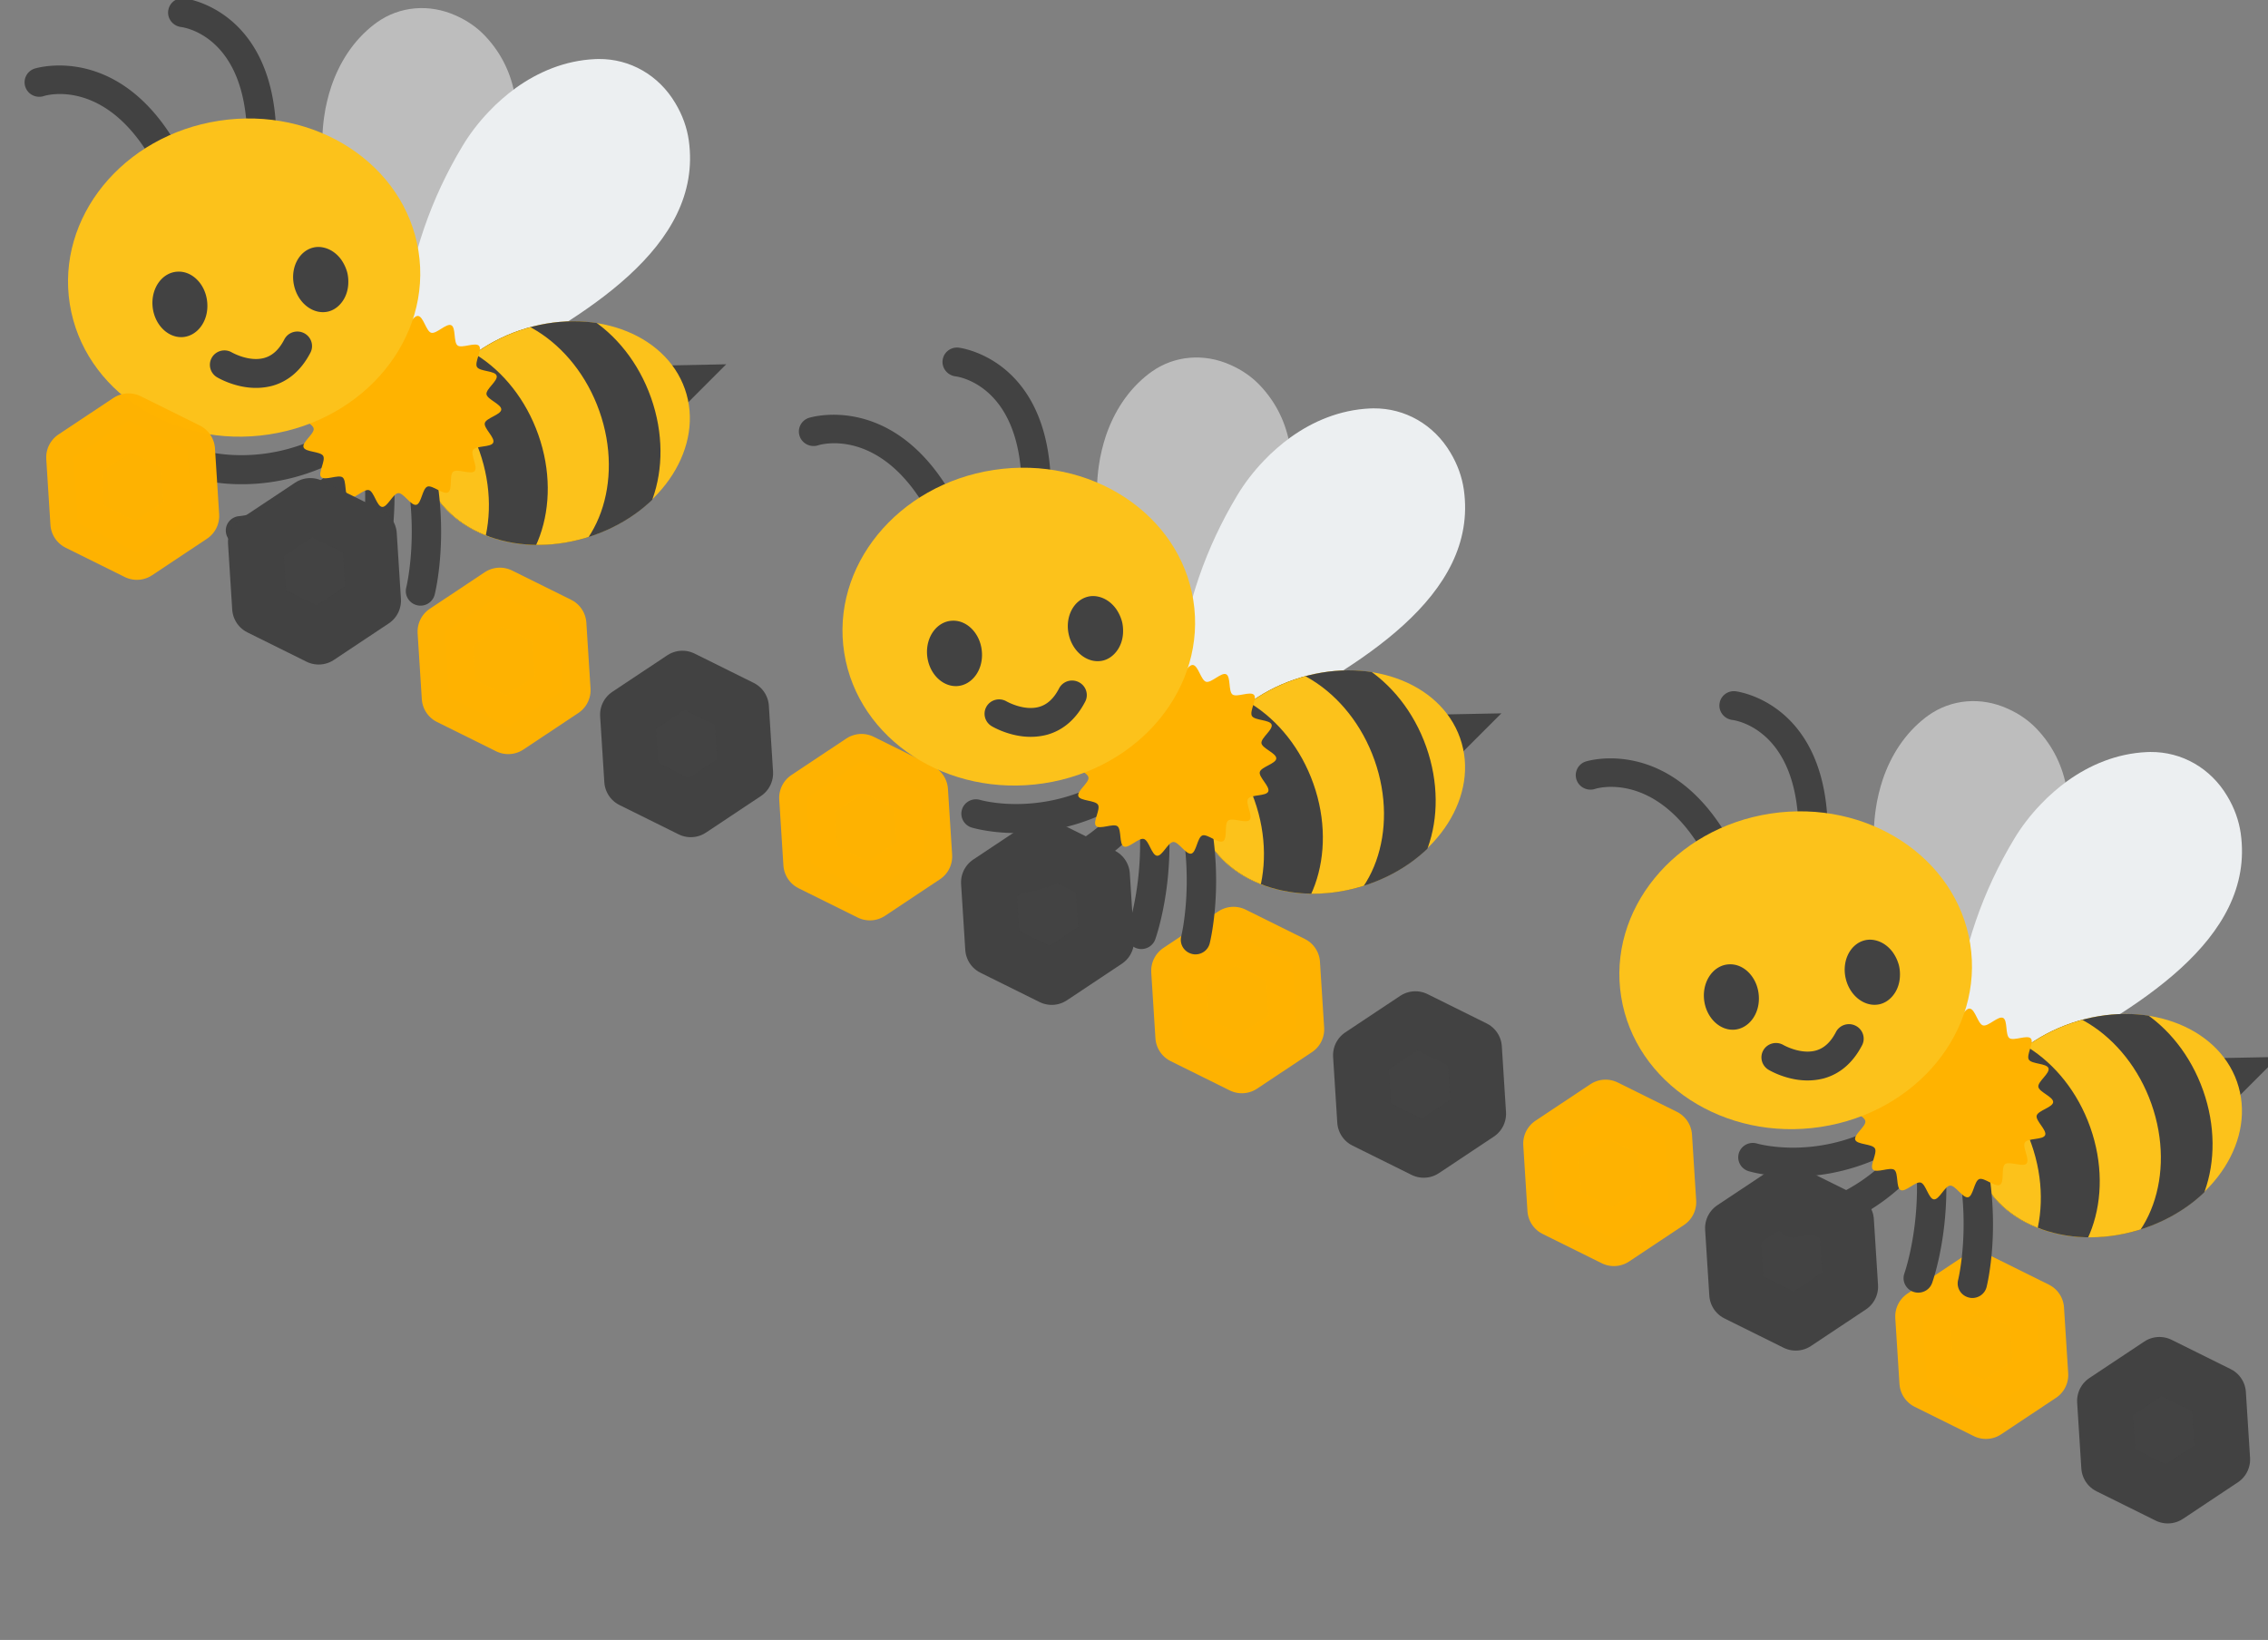 <?xml version="1.0" encoding="UTF-8" standalone="no"?>
<svg
   xmlns:dc="http://purl.org/dc/elements/1.1/"
   xmlns:cc="http://creativecommons.org/ns#"
   xmlns:rdf="http://www.w3.org/1999/02/22-rdf-syntax-ns#"
   xmlns:svg="http://www.w3.org/2000/svg"
   xmlns="http://www.w3.org/2000/svg"
   xmlns:xlink="http://www.w3.org/1999/xlink"
   xmlns:sodipodi="http://sodipodi.sourceforge.net/DTD/sodipodi-0.dtd"
   xmlns:inkscape="http://www.inkscape.org/namespaces/inkscape"
   width="1640.721"
   height="1186.522"
   version="1.1"
   id="svg36"
   sodipodi:docname="honeybee_b.svg"
   inkscape:version="0.92.3 (2405546, 2018-03-11)">
  <rect width="100%" height="100%" fill="#808080" stroke="none"/>
  <sodipodi:namedview
     pagecolor="#ffffff"
     bordercolor="#666666"
     borderopacity="1"
     objecttolerance="10"
     gridtolerance="10"
     guidetolerance="10"
     inkscape:pageopacity="0"
     inkscape:pageshadow="2"
     inkscape:window-width="1853"
     inkscape:window-height="1025"
     id="namedview38"
     showgrid="false"
     fit-margin-top="0"
     fit-margin-left="0"
     fit-margin-right="0"
     fit-margin-bottom="0"
     inkscape:zoom="0.32593203"
     inkscape:cx="-263.23921"
     inkscape:cy="688.39397"
     inkscape:window-x="67"
     inkscape:window-y="27"
     inkscape:window-maximized="1"
     inkscape:current-layer="g1225">
    <inkscape:grid
       type="xygrid"
       id="grid1001"
       originx="140.072"
       originy="-66.648" />
  </sodipodi:namedview>
  <defs
     id="defs5">
    <clipPath
       id="c">
      <use
         xlink:href="#e"
         id="use2"
         x="0"
         y="0"
         width="100%"
         height="100%"
         transform="matrix(1.24,0,0,1.202,-28.785,-1607.362)" />
    </clipPath>
    <clipPath
       id="c-7">
      <ellipse
         style="fill:#fcc21b"
         transform="rotate(-25.163)"
         ry="18.78"
         rx="23.42"
         cy="116.935"
         cx="52.967"
         id="use2-6" />
    </clipPath>
    <clipPath
       id="c-76">
      <ellipse
         id="use2-7"
         cx="52.967"
         cy="116.935"
         rx="23.42"
         ry="18.78"
         transform="rotate(-25.163)"
         style="fill:#fcc21b;stroke-width:1" />
    </clipPath>
    <clipPath
       id="c-0">
      <ellipse
         id="use2-9"
         cx="52.967"
         cy="116.935"
         rx="23.42"
         ry="18.78"
         transform="rotate(-25.163)"
         style="fill:#fcc21b;stroke-width:1" />
    </clipPath>
    <clipPath
       id="c-4">
      <ellipse
         id="use2-4"
         cx="52.967"
         cy="116.935"
         rx="23.42"
         ry="18.78"
         transform="rotate(-25.163)"
         style="fill:#fcc21b;stroke-width:1" />
    </clipPath>
    <clipPath
       id="c-8">
      <use
         xlink:href="#e-3"
         id="use2-5"
         x="0"
         y="0"
         width="100%"
         height="100%"
         transform="matrix(1.24,0,0,1.202,-28.785,-1607.362)" />
    </clipPath>
    <clipPath
       id="c-48">
      <use
         xlink:href="#e-30"
         id="use2-8"
         x="0"
         y="0"
         width="100%"
         height="100%"
         transform="matrix(1.24,0,0,1.202,-28.785,-1607.362)" />
    </clipPath>
    <clipPath
       id="c-48-2">
      <ellipse
         style="fill:#fcc21b;stroke-width:1"
         transform="rotate(-25.163)"
         ry="18.78"
         rx="23.42"
         cy="116.935"
         cx="52.968"
         id="use2-8-4" />
    </clipPath>
  </defs>
  <g
     id="g1225"
     transform="matrix(9.925,0,0,9.925,198.383,-13517.729)">
    <g
       id="g2086"
       transform="matrix(0.353,0.394,-0.377,0.338,522.246,864.395)">
      <g
         id="g2068"
         transform="matrix(0.919,-0.411,0.378,0.919,-515.532,196.194)">
        <g
           id="g2369"
           transform="matrix(0.946,-0.338,0.31,0.946,-425.095,100.881)">
          <path
             style="fill:#424242;stroke-width:0.819"
             inkscape:connector-curvature="0"
             id="path7"
             d="m 119.592,1401.036 -3.315,-5.84 8.728,-1.148 z m -74.213,-25.948 c -0.645,0 -1.275,-0.316 -1.67,-0.907 -7.881,-11.938 -16.077,-8.195 -16.158,-8.153 -1.008,0.482 -2.21,0.033 -2.678,-1.007 a 2.017,2.081 0 0 1 0.976,-2.762 c 0.113,-0.05 11.406,-5.241 21.191,9.584 a 2.012,2.075 0 0 1 -1.662,3.245 z m 12.584,-4.825 c -1,0 -1.871,-0.765 -2.001,-1.822 -1.734,-14.093 -10.229,-14.359 -10.592,-14.368 -1.105,-0.017 -2.009,-0.948 -2.001,-2.088 0,-1.14 0.887,-2.063 1.992,-2.071 0.202,0 12.398,0.175 14.601,17.995 0.137,1.14 -0.637,2.18 -1.75,2.329 -0.081,0.025 -0.161,0.025 -0.25,0.025 z"
             transform="translate(-4.8488239e-6,4.5118193e-6)" />
          <path
             d="m 72.144,1350.454 c 2.904,-2.687 6.929,-3.511 10.769,-2.188 1.646,0.557 3.09,1.389 4.308,2.479 10.196,9.143 4.695,26.165 -0.274,39.833 -0.032,0.083 -2.267,7.046 -4.671,7.587 -1.96,0.441 -4.235,-2.571 -4.235,-2.571 -0.105,-0.1 -2.525,-3.311 -2.791,-3.744 -4.316,-6.506 -7.195,-13.735 -8.583,-21.497 -0.307,-1.722 -0.452,-3.627 -0.379,-5.615 0.024,-0.765 0.081,-1.539 0.186,-2.313 0.089,-0.724 0.21,-1.448 0.363,-2.163 0.758,-3.453 2.307,-6.838 4.993,-9.509 z"
             id="path9"
             inkscape:connector-curvature="0"
             style="fill:#bdbdbd;stroke-width:0.819" />
          <path
             d="m 103.088,1352.31 c 4.324,-0.524 8.502,1.398 11.18,5.15 1.154,1.597 1.944,3.319 2.38,5.116 3.598,15.083 -12.027,26.955 -25.079,36.114 -0.081,0.058 -6.453,4.925 -8.986,3.819 -2.057,-0.898 -2.259,-5.158 -2.259,-5.158 -0.032,-0.158 -0.234,-4.692 -0.21,-5.258 0.121,-8.785 2.001,-17.288 5.574,-25.274 0.791,-1.772 1.847,-3.611 3.154,-5.366 0.5,-0.682 1.033,-1.348 1.613,-1.988 0.532,-0.599 1.089,-1.181 1.678,-1.73 2.839,-2.646 6.365,-4.7 10.479,-5.358 z"
             id="path11"
             inkscape:connector-curvature="0"
             style="fill:#eceff1;stroke-width:0.819" />
          <ellipse
             id="e"
             cx="-490.362"
             cy="1310.644"
             rx="19"
             ry="15.539"
             transform="matrix(0.9,-0.436,0.415,0.91,0,0)"
             style="fill:#fcc21b;stroke-width:0.819" />
          <g
             clip-path="url(#c)"
             id="g22"
             transform="matrix(0.807,0,0,0.832,23.22,1337.226)">
            <ellipse
               cx="52.291"
               cy="116.728"
               rx="18.78"
               ry="23.42"
               transform="rotate(-25.163)"
               id="ellipse14"
               style="fill:#424242" />
            <ellipse
               cx="43.179"
               cy="116.041"
               rx="18.78"
               ry="23.42"
               transform="rotate(-25.163)"
               id="ellipse16"
               style="fill:#fcc21b" />
            <ellipse
               cx="31.966"
               cy="116.483"
               rx="18.78"
               ry="23.42"
               transform="rotate(-25.163)"
               id="ellipse18"
               style="fill:#424242" />
            <ellipse
               cx="21.511"
               cy="115.902"
               rx="18.78"
               ry="23.42"
               transform="rotate(-25.163)"
               id="ellipse20"
               style="fill:#fcc21b" />
          </g>
          <path
             d="m 57.423,1418.723 c -1.984,0 -3.227,-0.241 -3.364,-0.266 a 2.02,2.083 0 0 1 -1.589,-2.446 2.022,2.086 0 0 1 2.364,-1.639 c 0.129,0.025 7.986,1.448 16.053,-4.151 0.92,-0.64 2.178,-0.391 2.799,0.566 0.621,0.957 0.379,2.246 -0.549,2.887 -6.147,4.268 -12.124,5.05 -15.714,5.05 z"
             id="path24"
             inkscape:connector-curvature="0"
             style="fill:#424242;stroke-width:0.819" />
          <path
             d="m 60.762,1427.292 c -0.96,0 -1.807,-0.707 -1.984,-1.714 -0.194,-1.131 0.532,-2.205 1.621,-2.413 0.129,-0.025 7.946,-1.647 13.487,-9.875 a 2.013,2.076 0 0 1 2.807,-0.524 c 0.912,0.657 1.145,1.947 0.508,2.895 -6.55,9.734 -15.698,11.531 -16.085,11.597 -0.113,0.025 -0.234,0.033 -0.355,0.033 z"
             id="path26"
             inkscape:connector-curvature="0"
             style="fill:#424242;stroke-width:0.819" />
          <path
             d="m 78.839,1433.291 a 2.013,2.077 0 0 1 -1.96,-2.571 c 0.024,-0.117 1.815,-7.995 -0.339,-17.687 a 2.017,2.08 0 0 1 1.517,-2.496 2.017,2.08 0 0 1 2.42,1.564 c 2.388,10.724 0.411,19.251 0.331,19.609 a 2.038,2.101 0 0 1 -1.968,1.581 z m 7.494,-0.058 c -0.097,0 -0.194,-0.01 -0.29,-0.025 a 2.019,2.082 0 0 1 -1.71,-2.354 c 0.016,-0.1 1.049,-8.128 -2.025,-17.57 -0.355,-1.09 0.218,-2.271 1.275,-2.637 1.065,-0.366 2.202,0.225 2.557,1.315 3.396,10.432 2.243,19.118 2.194,19.476 a 2.034,2.097 0 0 1 -2.001,1.797 z"
             id="path28"
             inkscape:connector-curvature="0"
             style="fill:#424242;stroke-width:0.819" />
          <path
             d="m 90.859,1398.216 c -0.444,-0.624 0.508,-2.546 -0.024,-3.053 -0.549,-0.516 -2.315,0.657 -2.944,0.275 -0.637,-0.391 -0.468,-2.546 -1.162,-2.804 -0.694,-0.258 -1.904,1.506 -2.638,1.381 -0.726,-0.125 -1.307,-2.205 -2.049,-2.205 -0.734,0 -1.299,2.088 -2.033,2.221 -0.718,0.125 -1.92,-1.647 -2.63,-1.398 -0.686,0.241 -0.589,2.404 -1.258,2.77 -0.645,0.349 -2.315,-0.965 -2.92,-0.507 -0.605,0.458 0.113,2.496 -0.395,3.028 -0.532,0.549 -2.509,-0.191 -2.936,0.416 -0.444,0.624 0.847,2.338 0.516,3.003 -0.339,0.691 -2.436,0.624 -2.662,1.348 -0.226,0.732 1.533,1.922 1.436,2.671 -0.097,0.757 -2.097,1.431 -2.065,2.188 0.032,0.765 2.081,1.231 2.251,1.972 0.169,0.74 -1.436,2.122 -1.121,2.82 0.307,0.682 2.372,0.308 2.815,0.932 0.444,0.624 -0.508,2.546 0.024,3.053 0.549,0.516 2.315,-0.657 2.944,-0.275 0.637,0.391 0.468,2.546 1.162,2.804 0.694,0.258 1.904,-1.506 2.638,-1.381 0.726,0.125 1.307,2.205 2.049,2.205 0.734,0 1.299,-2.088 2.033,-2.221 0.718,-0.125 1.92,1.647 2.63,1.398 0.686,-0.241 0.589,-2.404 1.258,-2.77 0.645,-0.349 2.315,0.965 2.92,0.507 0.605,-0.458 -0.113,-2.496 0.395,-3.028 0.532,-0.549 2.509,0.191 2.936,-0.416 0.444,-0.624 -0.847,-2.338 -0.516,-3.003 0.339,-0.691 2.436,-0.624 2.662,-1.348 0.226,-0.732 -1.533,-1.922 -1.436,-2.671 0.097,-0.757 2.097,-1.431 2.065,-2.188 -0.032,-0.765 -2.081,-1.231 -2.251,-1.972 -0.169,-0.74 1.436,-2.121 1.121,-2.82 -0.307,-0.691 -2.372,-0.308 -2.815,-0.932 z"
             id="path30"
             inkscape:connector-curvature="0"
             style="fill:#ffb300;stroke-width:0.819" />
          <ellipse
             cx="-290.39"
             cy="1355.681"
             rx="24.412"
             ry="22.792"
             transform="matrix(0.964,-0.264,0.249,0.968,0,0)"
             id="ellipse32"
             style="fill:#fcc21b;stroke-width:0.819" />
          <path
             d="m 59.834,1404.622 c -2.331,0 -4.211,-0.857 -4.493,-0.99 a 2.017,2.081 0 0 1 -0.976,-2.762 2.009,2.072 0 0 1 2.67,-1.007 c 0.065,0.025 2.509,1.131 4.533,0.283 1.089,-0.458 1.896,-1.423 2.468,-2.953 a 2.017,2.08 0 0 1 2.614,-1.19 c 1.041,0.416 1.557,1.622 1.154,2.696 -0.992,2.629 -2.589,4.418 -4.743,5.316 -1.113,0.441 -2.21,0.607 -3.227,0.607 z m 6.792,-20.982 c 0.565,-0.225 1.145,-0.25 1.718,-0.141 0.871,0.166 1.71,0.674 2.372,1.456 0.403,0.491 0.75,1.073 0.992,1.739 0.186,0.549 0.274,1.098 0.298,1.639 0.048,1.057 -0.21,2.047 -0.718,2.829 -0.387,0.607 -0.92,1.098 -1.589,1.364 -1.944,0.749 -4.211,-0.607 -5.066,-3.062 -0.855,-2.438 0.048,-5.058 1.992,-5.824 z m -16.65,14.784 c -2.057,0.308 -4.09,-1.506 -4.517,-4.085 -0.419,-2.554 0.912,-4.908 2.985,-5.216 2.057,-0.325 4.09,1.506 4.501,4.077 0.428,2.562 -0.912,4.892 -2.969,5.225 z"
             id="path34"
             inkscape:connector-curvature="0"
             style="fill:#424242;stroke-width:0.819" />
        </g>
      </g>
    </g>
    <g
       id="g2169"
       transform="rotate(24.912,67.173,1415.725)">
      <path
         sodipodi:type="star"
         style="opacity:0.99;fill:#ffb300;fill-opacity:1;stroke:#ffb300;stroke-width:4;stroke-linecap:round;stroke-linejoin:round;stroke-miterlimit:4;stroke-dasharray:none;stroke-dashoffset:0;stroke-opacity:1"
         id="path868-5-7-4"
         sodipodi:sides="6"
         sodipodi:cx="-22.148722"
         sodipodi:cy="173.71979"
         sodipodi:r1="4.8054361"
         sodipodi:r2="4.1616297"
         sodipodi:arg1="1.0714496"
         sodipodi:arg2="1.5950484"
         inkscape:flatsided="true"
         inkscape:rounded="0"
         inkscape:randomized="0"
         d="m -19.848,177.938 -4.804,-0.117 -2.301,-4.219 2.503,-4.102 4.804,0.117 2.301,4.219 z"
         transform="rotate(0.062,-1162737.9,38924.428)" />
      <path
         sodipodi:type="star"
         style="opacity:0.99;fill:#ffb300;fill-opacity:1;stroke:#ffb300;stroke-width:4;stroke-linecap:round;stroke-linejoin:round;stroke-miterlimit:4;stroke-dasharray:none;stroke-dashoffset:0;stroke-opacity:1"
         id="path868-6-8-9"
         sodipodi:sides="6"
         sodipodi:cx="-54.804024"
         sodipodi:cy="173.71979"
         sodipodi:r1="4.8054361"
         sodipodi:r2="4.1616297"
         sodipodi:arg1="1.0714496"
         sodipodi:arg2="1.5950484"
         inkscape:flatsided="true"
         inkscape:rounded="0"
         inkscape:randomized="0"
         d="m -52.503,177.938 -4.804,-0.117 -2.301,-4.219 2.503,-4.102 4.804,0.117 2.301,4.219 z"
         transform="rotate(0.062,-1162658.3,41469.583)" />
      <path
         sodipodi:type="star"
         style="opacity:0.99;fill:#424242;fill-opacity:0.992;stroke:#424242;stroke-width:4;stroke-linecap:round;stroke-linejoin:round;stroke-miterlimit:4;stroke-dasharray:none;stroke-dashoffset:0;stroke-opacity:1"
         id="path868-6-6-1-0"
         sodipodi:sides="6"
         sodipodi:cx="-54.804024"
         sodipodi:cy="173.71979"
         sodipodi:r1="4.8054361"
         sodipodi:r2="4.1616297"
         sodipodi:arg1="1.0714496"
         sodipodi:arg2="1.5950484"
         inkscape:flatsided="true"
         inkscape:rounded="0"
         inkscape:randomized="0"
         d="m -52.503,177.938 -4.804,-0.117 -2.301,-4.219 2.503,-4.102 4.804,0.117 2.301,4.219 z"
         transform="rotate(0.062,-1162644.1,82609.269)" />
      <path
         sodipodi:type="star"
         style="opacity:0.99;fill:#424242;fill-opacity:0.992;stroke:#424242;stroke-width:4;stroke-linecap:round;stroke-linejoin:round;stroke-miterlimit:4;stroke-dasharray:none;stroke-dashoffset:0;stroke-opacity:1"
         id="path868-3-3-6-7-9-9"
         sodipodi:sides="6"
         sodipodi:cx="-87.45932"
         sodipodi:cy="173.71992"
         sodipodi:r1="4.805438"
         sodipodi:r2="4.1616311"
         sodipodi:arg1="1.0714496"
         sodipodi:arg2="1.5950484"
         inkscape:flatsided="true"
         inkscape:rounded="0"
         inkscape:randomized="0"
         d="m -85.158,177.939 -4.804,-0.117 -2.301,-4.219 2.503,-4.102 4.804,0.117 2.301,4.219 z"
         transform="rotate(0.062,-1162683.2,85154.799)" />
      <path
         sodipodi:type="star"
         style="opacity:0.99;fill:#ffb300;fill-opacity:1;stroke:#ffb300;stroke-width:4;stroke-linecap:round;stroke-linejoin:round;stroke-miterlimit:4;stroke-dasharray:none;stroke-dashoffset:0;stroke-opacity:1"
         id="path868-6-8-3-1"
         sodipodi:sides="6"
         sodipodi:cx="-54.804024"
         sodipodi:cy="173.71979"
         sodipodi:r1="4.8054361"
         sodipodi:r2="4.1616297"
         sodipodi:arg1="1.0714496"
         sodipodi:arg2="1.5950484"
         inkscape:flatsided="true"
         inkscape:rounded="0"
         inkscape:randomized="0"
         d="m -52.503,177.938 -4.804,-0.117 -2.301,-4.219 2.503,-4.102 4.804,0.117 2.301,4.219 z"
         transform="rotate(0.062,-1162620.5,151175.43)" />
      <path
         sodipodi:type="star"
         style="opacity:0.99;fill:#ffb300;fill-opacity:1;stroke:#ffb300;stroke-width:4;stroke-linecap:round;stroke-linejoin:round;stroke-miterlimit:4;stroke-dasharray:none;stroke-dashoffset:0;stroke-opacity:1"
         id="path868-7-9-2-7"
         sodipodi:sides="6"
         sodipodi:cx="-120.11463"
         sodipodi:cy="173.71979"
         sodipodi:r1="4.8054361"
         sodipodi:r2="4.1616297"
         sodipodi:arg1="1.0714496"
         sodipodi:arg2="1.5950484"
         inkscape:flatsided="true"
         inkscape:rounded="0"
         inkscape:randomized="0"
         d="m -117.814,177.938 -4.804,-0.117 -2.301,-4.219 2.503,-4.102 4.804,0.117 2.301,4.219 z"
         transform="rotate(0.062,-1162671.9,156266.41)" />
      <path
         sodipodi:type="star"
         style="opacity:0.99;fill:#ffb300;fill-opacity:1;stroke:#ffb300;stroke-width:4;stroke-linecap:round;stroke-linejoin:round;stroke-miterlimit:4;stroke-dasharray:none;stroke-dashoffset:0;stroke-opacity:1"
         id="path868-5-7-0-7"
         sodipodi:sides="6"
         sodipodi:cx="-22.148722"
         sodipodi:cy="173.71979"
         sodipodi:r1="4.8054361"
         sodipodi:r2="4.1616297"
         sodipodi:arg1="1.0714496"
         sodipodi:arg2="1.5950484"
         inkscape:flatsided="true"
         inkscape:rounded="0"
         inkscape:randomized="0"
         d="m -19.848,177.938 -4.804,-0.117 -2.301,-4.219 2.503,-4.102 4.804,0.117 2.301,4.219 z"
         transform="rotate(0.062,-1162594.6,148629.97)" />
      <path
         sodipodi:type="star"
         style="opacity:0.99;fill:#ffb300;fill-opacity:1;stroke:#ffb300;stroke-width:4;stroke-linecap:round;stroke-linejoin:round;stroke-miterlimit:4;stroke-dasharray:none;stroke-dashoffset:0;stroke-opacity:1"
         id="path868-3-3-6-3-6-1"
         sodipodi:sides="6"
         sodipodi:cx="-87.45932"
         sodipodi:cy="173.71992"
         sodipodi:r1="4.805438"
         sodipodi:r2="4.1616311"
         sodipodi:arg1="1.0714496"
         sodipodi:arg2="1.5950484"
         inkscape:flatsided="true"
         inkscape:rounded="0"
         inkscape:randomized="0"
         d="m -85.158,177.939 -4.804,-0.117 -2.301,-4.219 2.503,-4.102 4.804,0.117 2.301,4.219 z"
         transform="rotate(0.062,-1162646.2,153720.89)" />
      <path
         sodipodi:type="star"
         style="opacity:0.99;fill:#424242;fill-opacity:0.992;stroke:#424242;stroke-width:4;stroke-linecap:round;stroke-linejoin:round;stroke-miterlimit:4;stroke-dasharray:none;stroke-dashoffset:0;stroke-opacity:1"
         id="path868-2-6-1-1"
         sodipodi:sides="6"
         sodipodi:cx="-152.76991"
         sodipodi:cy="173.71979"
         sodipodi:r1="4.8054361"
         sodipodi:r2="4.1616297"
         sodipodi:arg1="1.0714496"
         sodipodi:arg2="1.5950484"
         inkscape:flatsided="true"
         inkscape:rounded="0"
         inkscape:randomized="0"
         d="m -150.469,177.938 -4.804,-0.117 -2.301,-4.219 2.503,-4.102 4.804,0.117 2.301,4.219 z"
         transform="rotate(0.062,-1162683.5,199951.58)" />
      <path
         sodipodi:type="star"
         style="opacity:0.99;fill:#424242;fill-opacity:0.992;stroke:#424242;stroke-width:4;stroke-linecap:round;stroke-linejoin:round;stroke-miterlimit:4;stroke-dasharray:none;stroke-dashoffset:0;stroke-opacity:1"
         id="path868-6-6-1-5-5"
         sodipodi:sides="6"
         sodipodi:cx="-54.804024"
         sodipodi:cy="173.71979"
         sodipodi:r1="4.8054361"
         sodipodi:r2="4.1616297"
         sodipodi:arg1="1.0714496"
         sodipodi:arg2="1.5950484"
         inkscape:flatsided="true"
         inkscape:rounded="0"
         inkscape:randomized="0"
         d="m -52.503,177.938 -4.804,-0.117 -2.301,-4.219 2.503,-4.102 4.804,0.117 2.301,4.219 z"
         transform="rotate(0.062,-1162606.1,192315.09)" />
      <path
         sodipodi:type="star"
         style="opacity:0.99;fill:#424242;fill-opacity:0.992;stroke:#424242;stroke-width:4;stroke-linecap:round;stroke-linejoin:round;stroke-miterlimit:4;stroke-dasharray:none;stroke-dashoffset:0;stroke-opacity:1"
         id="path868-7-1-2-5-9"
         sodipodi:sides="6"
         sodipodi:cx="-120.11463"
         sodipodi:cy="173.71979"
         sodipodi:r1="4.8054361"
         sodipodi:r2="4.1616297"
         sodipodi:arg1="1.0714496"
         sodipodi:arg2="1.5950484"
         inkscape:flatsided="true"
         inkscape:rounded="0"
         inkscape:randomized="0"
         d="m -117.814,177.938 -4.804,-0.117 -2.301,-4.219 2.503,-4.102 4.804,0.117 2.301,4.219 z"
         transform="rotate(0.062,-1162657.8,197406.06)" />
      <path
         sodipodi:type="star"
         style="opacity:0.99;fill:#424242;fill-opacity:0.992;stroke:#424242;stroke-width:4;stroke-linecap:round;stroke-linejoin:round;stroke-miterlimit:4;stroke-dasharray:none;stroke-dashoffset:0;stroke-opacity:1"
         id="path868-3-3-6-7-9-4-7"
         sodipodi:sides="6"
         sodipodi:cx="-87.45932"
         sodipodi:cy="173.71992"
         sodipodi:r1="4.805438"
         sodipodi:r2="4.1616311"
         sodipodi:arg1="1.0714496"
         sodipodi:arg2="1.5950484"
         inkscape:flatsided="true"
         inkscape:rounded="0"
         inkscape:randomized="0"
         d="m -85.158,177.939 -4.804,-0.117 -2.301,-4.219 2.503,-4.102 4.804,0.117 2.301,4.219 z"
         transform="rotate(0.062,-1162631.8,194860.57)" />
    </g>
    <g
       id="g2086-9"
       transform="matrix(0.48,0.223,-0.213,0.459,322.682,753.818)">
      <g
         id="g2068-7">
        <g
           id="g2369-5"
           transform="matrix(0.946,-0.338,0.31,0.946,-425.095,100.881)">
          <path
             style="fill:#424242;stroke-width:0.819"
             inkscape:connector-curvature="0"
             id="path7-3"
             d="m 119.592,1401.036 -3.315,-5.84 8.728,-1.148 z m -74.213,-25.948 c -0.645,0 -1.275,-0.316 -1.67,-0.907 -7.881,-11.938 -16.077,-8.195 -16.158,-8.153 -1.008,0.482 -2.21,0.033 -2.678,-1.007 a 2.017,2.081 0 0 1 0.976,-2.762 c 0.113,-0.05 11.406,-5.241 21.191,9.584 a 2.012,2.075 0 0 1 -1.662,3.245 z m 12.584,-4.825 c -1,0 -1.871,-0.765 -2.001,-1.822 -1.734,-14.093 -10.229,-14.359 -10.592,-14.368 -1.105,-0.017 -2.009,-0.948 -2.001,-2.088 0,-1.14 0.887,-2.063 1.992,-2.071 0.202,0 12.398,0.175 14.601,17.995 0.137,1.14 -0.637,2.18 -1.75,2.329 -0.081,0.025 -0.161,0.025 -0.25,0.025 z"
             transform="translate(-4.8488239e-6,4.5118193e-6)" />
          <path
             d="m 72.144,1350.454 c 2.904,-2.687 6.929,-3.511 10.769,-2.188 1.646,0.557 3.09,1.389 4.308,2.479 10.196,9.143 4.695,26.165 -0.274,39.833 -0.032,0.083 -2.267,7.046 -4.671,7.587 -1.96,0.441 -4.235,-2.571 -4.235,-2.571 -0.105,-0.1 -2.525,-3.311 -2.791,-3.744 -4.316,-6.506 -7.195,-13.735 -8.583,-21.497 -0.307,-1.722 -0.452,-3.627 -0.379,-5.615 0.024,-0.765 0.081,-1.539 0.186,-2.313 0.089,-0.724 0.21,-1.448 0.363,-2.163 0.758,-3.453 2.307,-6.838 4.993,-9.509 z"
             id="path9-8"
             inkscape:connector-curvature="0"
             style="fill:#bdbdbd;stroke-width:0.819" />
          <path
             d="m 103.088,1352.31 c 4.324,-0.524 8.502,1.398 11.18,5.15 1.154,1.597 1.944,3.319 2.38,5.116 3.598,15.083 -12.027,26.955 -25.079,36.114 -0.081,0.058 -6.453,4.925 -8.986,3.819 -2.057,-0.898 -2.259,-5.158 -2.259,-5.158 -0.032,-0.158 -0.234,-4.692 -0.21,-5.258 0.121,-8.785 2.001,-17.288 5.574,-25.274 0.791,-1.772 1.847,-3.611 3.154,-5.366 0.5,-0.682 1.033,-1.348 1.613,-1.988 0.532,-0.599 1.089,-1.181 1.678,-1.73 2.839,-2.646 6.365,-4.7 10.479,-5.358 z"
             id="path11-8"
             inkscape:connector-curvature="0"
             style="fill:#eceff1;stroke-width:0.819" />
          <ellipse
             id="e-3"
             cx="-490.362"
             cy="1310.644"
             rx="19"
             ry="15.539"
             transform="matrix(0.9,-0.436,0.415,0.91,0,0)"
             style="fill:#fcc21b;stroke-width:0.819" />
          <g
             clip-path="url(#c-8)"
             id="g22-1"
             transform="matrix(0.807,0,0,0.832,23.22,1337.226)">
            <ellipse
               cx="52.291"
               cy="116.728"
               rx="18.78"
               ry="23.42"
               transform="rotate(-25.163)"
               id="ellipse14-8"
               style="fill:#424242" />
            <ellipse
               cx="43.179"
               cy="116.041"
               rx="18.78"
               ry="23.42"
               transform="rotate(-25.163)"
               id="ellipse16-9"
               style="fill:#fcc21b" />
            <ellipse
               cx="31.966"
               cy="116.483"
               rx="18.78"
               ry="23.42"
               transform="rotate(-25.163)"
               id="ellipse18-6"
               style="fill:#424242" />
            <ellipse
               cx="21.511"
               cy="115.902"
               rx="18.78"
               ry="23.42"
               transform="rotate(-25.163)"
               id="ellipse20-4"
               style="fill:#fcc21b" />
          </g>
          <path
             d="m 57.423,1418.723 c -1.984,0 -3.227,-0.241 -3.364,-0.266 a 2.02,2.083 0 0 1 -1.589,-2.446 2.022,2.086 0 0 1 2.364,-1.639 c 0.129,0.025 7.986,1.448 16.053,-4.151 0.92,-0.64 2.178,-0.391 2.799,0.566 0.621,0.957 0.379,2.246 -0.549,2.887 -6.147,4.268 -12.124,5.05 -15.714,5.05 z"
             id="path24-3"
             inkscape:connector-curvature="0"
             style="fill:#424242;stroke-width:0.819" />
          <path
             d="m 60.762,1427.292 c -0.96,0 -1.807,-0.707 -1.984,-1.714 -0.194,-1.131 0.532,-2.205 1.621,-2.413 0.129,-0.025 7.946,-1.647 13.487,-9.875 a 2.013,2.076 0 0 1 2.807,-0.524 c 0.912,0.657 1.145,1.947 0.508,2.895 -6.55,9.734 -15.698,11.531 -16.085,11.597 -0.113,0.025 -0.234,0.033 -0.355,0.033 z"
             id="path26-3"
             inkscape:connector-curvature="0"
             style="fill:#424242;stroke-width:0.819" />
          <path
             d="m 78.839,1433.291 a 2.013,2.077 0 0 1 -1.96,-2.571 c 0.024,-0.117 1.815,-7.995 -0.339,-17.687 a 2.017,2.08 0 0 1 1.517,-2.496 2.017,2.08 0 0 1 2.42,1.564 c 2.388,10.724 0.411,19.251 0.331,19.609 a 2.038,2.101 0 0 1 -1.968,1.581 z m 7.494,-0.058 c -0.097,0 -0.194,-0.01 -0.29,-0.025 a 2.019,2.082 0 0 1 -1.71,-2.354 c 0.016,-0.1 1.049,-8.128 -2.025,-17.57 -0.355,-1.09 0.218,-2.271 1.275,-2.637 1.065,-0.366 2.202,0.225 2.557,1.315 3.396,10.432 2.243,19.118 2.194,19.476 a 2.034,2.097 0 0 1 -2.001,1.797 z"
             id="path28-3"
             inkscape:connector-curvature="0"
             style="fill:#424242;stroke-width:0.819" />
          <path
             d="m 90.859,1398.216 c -0.444,-0.624 0.508,-2.546 -0.024,-3.053 -0.549,-0.516 -2.315,0.657 -2.944,0.275 -0.637,-0.391 -0.468,-2.546 -1.162,-2.804 -0.694,-0.258 -1.904,1.506 -2.638,1.381 -0.726,-0.125 -1.307,-2.205 -2.049,-2.205 -0.734,0 -1.299,2.088 -2.033,2.221 -0.718,0.125 -1.92,-1.647 -2.63,-1.398 -0.686,0.241 -0.589,2.404 -1.258,2.77 -0.645,0.349 -2.315,-0.965 -2.92,-0.507 -0.605,0.458 0.113,2.496 -0.395,3.028 -0.532,0.549 -2.509,-0.191 -2.936,0.416 -0.444,0.624 0.847,2.338 0.516,3.003 -0.339,0.691 -2.436,0.624 -2.662,1.348 -0.226,0.732 1.533,1.922 1.436,2.671 -0.097,0.757 -2.097,1.431 -2.065,2.188 0.032,0.765 2.081,1.231 2.251,1.972 0.169,0.74 -1.436,2.122 -1.121,2.82 0.307,0.682 2.372,0.308 2.815,0.932 0.444,0.624 -0.508,2.546 0.024,3.053 0.549,0.516 2.315,-0.657 2.944,-0.275 0.637,0.391 0.468,2.546 1.162,2.804 0.694,0.258 1.904,-1.506 2.638,-1.381 0.726,0.125 1.307,2.205 2.049,2.205 0.734,0 1.299,-2.088 2.033,-2.221 0.718,-0.125 1.92,1.647 2.63,1.398 0.686,-0.241 0.589,-2.404 1.258,-2.77 0.645,-0.349 2.315,0.965 2.92,0.507 0.605,-0.458 -0.113,-2.496 0.395,-3.028 0.532,-0.549 2.509,0.191 2.936,-0.416 0.444,-0.624 -0.847,-2.338 -0.516,-3.003 0.339,-0.691 2.436,-0.624 2.662,-1.348 0.226,-0.732 -1.533,-1.922 -1.436,-2.671 0.097,-0.757 2.097,-1.431 2.065,-2.188 -0.032,-0.765 -2.081,-1.231 -2.251,-1.972 -0.169,-0.74 1.436,-2.121 1.121,-2.82 -0.307,-0.691 -2.372,-0.308 -2.815,-0.932 z"
             id="path30-8"
             inkscape:connector-curvature="0"
             style="fill:#ffb300;stroke-width:0.819" />
          <ellipse
             cx="-290.39"
             cy="1355.681"
             rx="24.412"
             ry="22.792"
             transform="matrix(0.964,-0.264,0.249,0.968,0,0)"
             id="ellipse32-6"
             style="fill:#fcc21b;stroke-width:0.819" />
          <path
             d="m 59.834,1404.622 c -2.331,0 -4.211,-0.857 -4.493,-0.99 a 2.017,2.081 0 0 1 -0.976,-2.762 2.009,2.072 0 0 1 2.67,-1.007 c 0.065,0.025 2.509,1.131 4.533,0.283 1.089,-0.458 1.896,-1.423 2.468,-2.953 a 2.017,2.08 0 0 1 2.614,-1.19 c 1.041,0.416 1.557,1.622 1.154,2.696 -0.992,2.629 -2.589,4.418 -4.743,5.316 -1.113,0.441 -2.21,0.607 -3.227,0.607 z m 6.792,-20.982 c 0.565,-0.225 1.145,-0.25 1.718,-0.141 0.871,0.166 1.71,0.674 2.372,1.456 0.403,0.491 0.75,1.073 0.992,1.739 0.186,0.549 0.274,1.098 0.298,1.639 0.048,1.057 -0.21,2.047 -0.718,2.829 -0.387,0.607 -0.92,1.098 -1.589,1.364 -1.944,0.749 -4.211,-0.607 -5.066,-3.062 -0.855,-2.438 0.048,-5.058 1.992,-5.824 z m -16.65,14.784 c -2.057,0.308 -4.09,-1.506 -4.517,-4.085 -0.419,-2.554 0.912,-4.908 2.985,-5.216 2.057,-0.325 4.09,1.506 4.501,4.077 0.428,2.562 -0.912,4.892 -2.969,5.225 z"
             id="path34-0"
             inkscape:connector-curvature="0"
             style="fill:#424242;stroke-width:0.819" />
        </g>
      </g>
    </g>
    <g
       id="g2086-8"
       transform="matrix(0.48,0.223,-0.213,0.459,379.308,778.867)">
      <g
         id="g2068-9">
        <g
           id="g2369-7"
           transform="matrix(0.946,-0.338,0.31,0.946,-425.095,100.881)">
          <path
             style="fill:#424242;stroke-width:0.819"
             inkscape:connector-curvature="0"
             id="path7-7"
             d="m 119.592,1401.036 -3.315,-5.84 8.728,-1.148 z m -74.213,-25.948 c -0.645,0 -1.275,-0.316 -1.67,-0.907 -7.881,-11.938 -16.077,-8.195 -16.158,-8.153 -1.008,0.482 -2.21,0.033 -2.678,-1.007 a 2.017,2.081 0 0 1 0.976,-2.762 c 0.113,-0.05 11.406,-5.241 21.191,9.584 a 2.012,2.075 0 0 1 -1.662,3.245 z m 12.584,-4.825 c -1,0 -1.871,-0.765 -2.001,-1.822 -1.734,-14.093 -10.229,-14.359 -10.592,-14.368 -1.105,-0.017 -2.009,-0.948 -2.001,-2.088 0,-1.14 0.887,-2.063 1.992,-2.071 0.202,0 12.398,0.175 14.601,17.995 0.137,1.14 -0.637,2.18 -1.75,2.329 -0.081,0.025 -0.161,0.025 -0.25,0.025 z"
             transform="translate(-4.8488239e-6,4.5118193e-6)" />
          <path
             d="m 72.144,1350.454 c 2.904,-2.687 6.929,-3.511 10.769,-2.188 1.646,0.557 3.09,1.389 4.308,2.479 10.196,9.143 4.695,26.165 -0.274,39.833 -0.032,0.083 -2.267,7.046 -4.671,7.587 -1.96,0.441 -4.235,-2.571 -4.235,-2.571 -0.105,-0.1 -2.525,-3.311 -2.791,-3.744 -4.316,-6.506 -7.195,-13.735 -8.583,-21.497 -0.307,-1.722 -0.452,-3.627 -0.379,-5.615 0.024,-0.765 0.081,-1.539 0.186,-2.313 0.089,-0.724 0.21,-1.448 0.363,-2.163 0.758,-3.453 2.307,-6.838 4.993,-9.509 z"
             id="path9-6"
             inkscape:connector-curvature="0"
             style="fill:#bdbdbd;stroke-width:0.819" />
          <path
             d="m 103.088,1352.31 c 4.324,-0.524 8.502,1.398 11.18,5.15 1.154,1.597 1.944,3.319 2.38,5.116 3.598,15.083 -12.027,26.955 -25.079,36.114 -0.081,0.058 -6.453,4.925 -8.986,3.819 -2.057,-0.898 -2.259,-5.158 -2.259,-5.158 -0.032,-0.158 -0.234,-4.692 -0.21,-5.258 0.121,-8.785 2.001,-17.288 5.574,-25.274 0.791,-1.772 1.847,-3.611 3.154,-5.366 0.5,-0.682 1.033,-1.348 1.613,-1.988 0.532,-0.599 1.089,-1.181 1.678,-1.73 2.839,-2.646 6.365,-4.7 10.479,-5.358 z"
             id="path11-4"
             inkscape:connector-curvature="0"
             style="fill:#eceff1;stroke-width:0.819" />
          <ellipse
             id="e-30"
             cx="-490.362"
             cy="1310.644"
             rx="19"
             ry="15.539"
             transform="matrix(0.9,-0.436,0.415,0.91,0,0)"
             style="fill:#fcc21b;stroke-width:0.819" />
          <g
             clip-path="url(#c-48)"
             id="g22-3"
             transform="matrix(0.807,0,0,0.832,23.22,1337.226)">
            <ellipse
               cx="52.291"
               cy="116.728"
               rx="18.78"
               ry="23.42"
               transform="rotate(-25.163)"
               id="ellipse14-0"
               style="fill:#424242" />
            <ellipse
               cx="43.179"
               cy="116.041"
               rx="18.78"
               ry="23.42"
               transform="rotate(-25.163)"
               id="ellipse16-92"
               style="fill:#fcc21b" />
            <ellipse
               cx="31.966"
               cy="116.483"
               rx="18.78"
               ry="23.42"
               transform="rotate(-25.163)"
               id="ellipse18-5"
               style="fill:#424242" />
            <ellipse
               cx="21.511"
               cy="115.902"
               rx="18.78"
               ry="23.42"
               transform="rotate(-25.163)"
               id="ellipse20-40"
               style="fill:#fcc21b" />
          </g>
          <path
             d="m 57.423,1418.723 c -1.984,0 -3.227,-0.241 -3.364,-0.266 a 2.02,2.083 0 0 1 -1.589,-2.446 2.022,2.086 0 0 1 2.364,-1.639 c 0.129,0.025 7.986,1.448 16.053,-4.151 0.92,-0.64 2.178,-0.391 2.799,0.566 0.621,0.957 0.379,2.246 -0.549,2.887 -6.147,4.268 -12.124,5.05 -15.714,5.05 z"
             id="path24-5"
             inkscape:connector-curvature="0"
             style="fill:#424242;stroke-width:0.819" />
          <path
             d="m 60.762,1427.292 c -0.96,0 -1.807,-0.707 -1.984,-1.714 -0.194,-1.131 0.532,-2.205 1.621,-2.413 0.129,-0.025 7.946,-1.647 13.487,-9.875 a 2.013,2.076 0 0 1 2.807,-0.524 c 0.912,0.657 1.145,1.947 0.508,2.895 -6.55,9.734 -15.698,11.531 -16.085,11.597 -0.113,0.025 -0.234,0.033 -0.355,0.033 z"
             id="path26-9"
             inkscape:connector-curvature="0"
             style="fill:#424242;stroke-width:0.819" />
          <path
             d="m 78.839,1433.291 a 2.013,2.077 0 0 1 -1.96,-2.571 c 0.024,-0.117 1.815,-7.995 -0.339,-17.687 a 2.017,2.08 0 0 1 1.517,-2.496 2.017,2.08 0 0 1 2.42,1.564 c 2.388,10.724 0.411,19.251 0.331,19.609 a 2.038,2.101 0 0 1 -1.968,1.581 z m 7.494,-0.058 c -0.097,0 -0.194,-0.01 -0.29,-0.025 a 2.019,2.082 0 0 1 -1.71,-2.354 c 0.016,-0.1 1.049,-8.128 -2.025,-17.57 -0.355,-1.09 0.218,-2.271 1.275,-2.637 1.065,-0.366 2.202,0.225 2.557,1.315 3.396,10.432 2.243,19.118 2.194,19.476 a 2.034,2.097 0 0 1 -2.001,1.797 z"
             id="path28-4"
             inkscape:connector-curvature="0"
             style="fill:#424242;stroke-width:0.819" />
          <path
             d="m 90.859,1398.216 c -0.444,-0.624 0.508,-2.546 -0.024,-3.053 -0.549,-0.516 -2.315,0.657 -2.944,0.275 -0.637,-0.391 -0.468,-2.546 -1.162,-2.804 -0.694,-0.258 -1.904,1.506 -2.638,1.381 -0.726,-0.125 -1.307,-2.205 -2.049,-2.205 -0.734,0 -1.299,2.088 -2.033,2.221 -0.718,0.125 -1.92,-1.647 -2.63,-1.398 -0.686,0.241 -0.589,2.404 -1.258,2.77 -0.645,0.349 -2.315,-0.965 -2.92,-0.507 -0.605,0.458 0.113,2.496 -0.395,3.028 -0.532,0.549 -2.509,-0.191 -2.936,0.416 -0.444,0.624 0.847,2.338 0.516,3.003 -0.339,0.691 -2.436,0.624 -2.662,1.348 -0.226,0.732 1.533,1.922 1.436,2.671 -0.097,0.757 -2.097,1.431 -2.065,2.188 0.032,0.765 2.081,1.231 2.251,1.972 0.169,0.74 -1.436,2.122 -1.121,2.82 0.307,0.682 2.372,0.308 2.815,0.932 0.444,0.624 -0.508,2.546 0.024,3.053 0.549,0.516 2.315,-0.657 2.944,-0.275 0.637,0.391 0.468,2.546 1.162,2.804 0.694,0.258 1.904,-1.506 2.638,-1.381 0.726,0.125 1.307,2.205 2.049,2.205 0.734,0 1.299,-2.088 2.033,-2.221 0.718,-0.125 1.92,1.647 2.63,1.398 0.686,-0.241 0.589,-2.404 1.258,-2.77 0.645,-0.349 2.315,0.965 2.92,0.507 0.605,-0.458 -0.113,-2.496 0.395,-3.028 0.532,-0.549 2.509,0.191 2.936,-0.416 0.444,-0.624 -0.847,-2.338 -0.516,-3.003 0.339,-0.691 2.436,-0.624 2.662,-1.348 0.226,-0.732 -1.533,-1.922 -1.436,-2.671 0.097,-0.757 2.097,-1.431 2.065,-2.188 -0.032,-0.765 -2.081,-1.231 -2.251,-1.972 -0.169,-0.74 1.436,-2.121 1.121,-2.82 -0.307,-0.691 -2.372,-0.308 -2.815,-0.932 z"
             id="path30-6"
             inkscape:connector-curvature="0"
             style="fill:#ffb300;stroke-width:0.819" />
          <ellipse
             cx="-290.39"
             cy="1355.681"
             rx="24.412"
             ry="22.792"
             transform="matrix(0.964,-0.264,0.249,0.968,0,0)"
             id="ellipse32-9"
             style="fill:#fcc21b;stroke-width:0.819" />
          <path
             d="m 59.834,1404.622 c -2.331,0 -4.211,-0.857 -4.493,-0.99 a 2.017,2.081 0 0 1 -0.976,-2.762 2.009,2.072 0 0 1 2.67,-1.007 c 0.065,0.025 2.509,1.131 4.533,0.283 1.089,-0.458 1.896,-1.423 2.468,-2.953 a 2.017,2.08 0 0 1 2.614,-1.19 c 1.041,0.416 1.557,1.622 1.154,2.696 -0.992,2.629 -2.589,4.418 -4.743,5.316 -1.113,0.441 -2.21,0.607 -3.227,0.607 z m 6.792,-20.982 c 0.565,-0.225 1.145,-0.25 1.718,-0.141 0.871,0.166 1.71,0.674 2.372,1.456 0.403,0.491 0.75,1.073 0.992,1.739 0.186,0.549 0.274,1.098 0.298,1.639 0.048,1.057 -0.21,2.047 -0.718,2.829 -0.387,0.607 -0.92,1.098 -1.589,1.364 -1.944,0.749 -4.211,-0.607 -5.066,-3.062 -0.855,-2.438 0.048,-5.058 1.992,-5.824 z m -16.65,14.784 c -2.057,0.308 -4.09,-1.506 -4.517,-4.085 -0.419,-2.554 0.912,-4.908 2.985,-5.216 2.057,-0.325 4.09,1.506 4.501,4.077 0.428,2.562 -0.912,4.892 -2.969,5.225 z"
             id="path34-2"
             inkscape:connector-curvature="0"
             style="fill:#424242;stroke-width:0.819" />
        </g>
      </g>
    </g>
  </g>
</svg>
